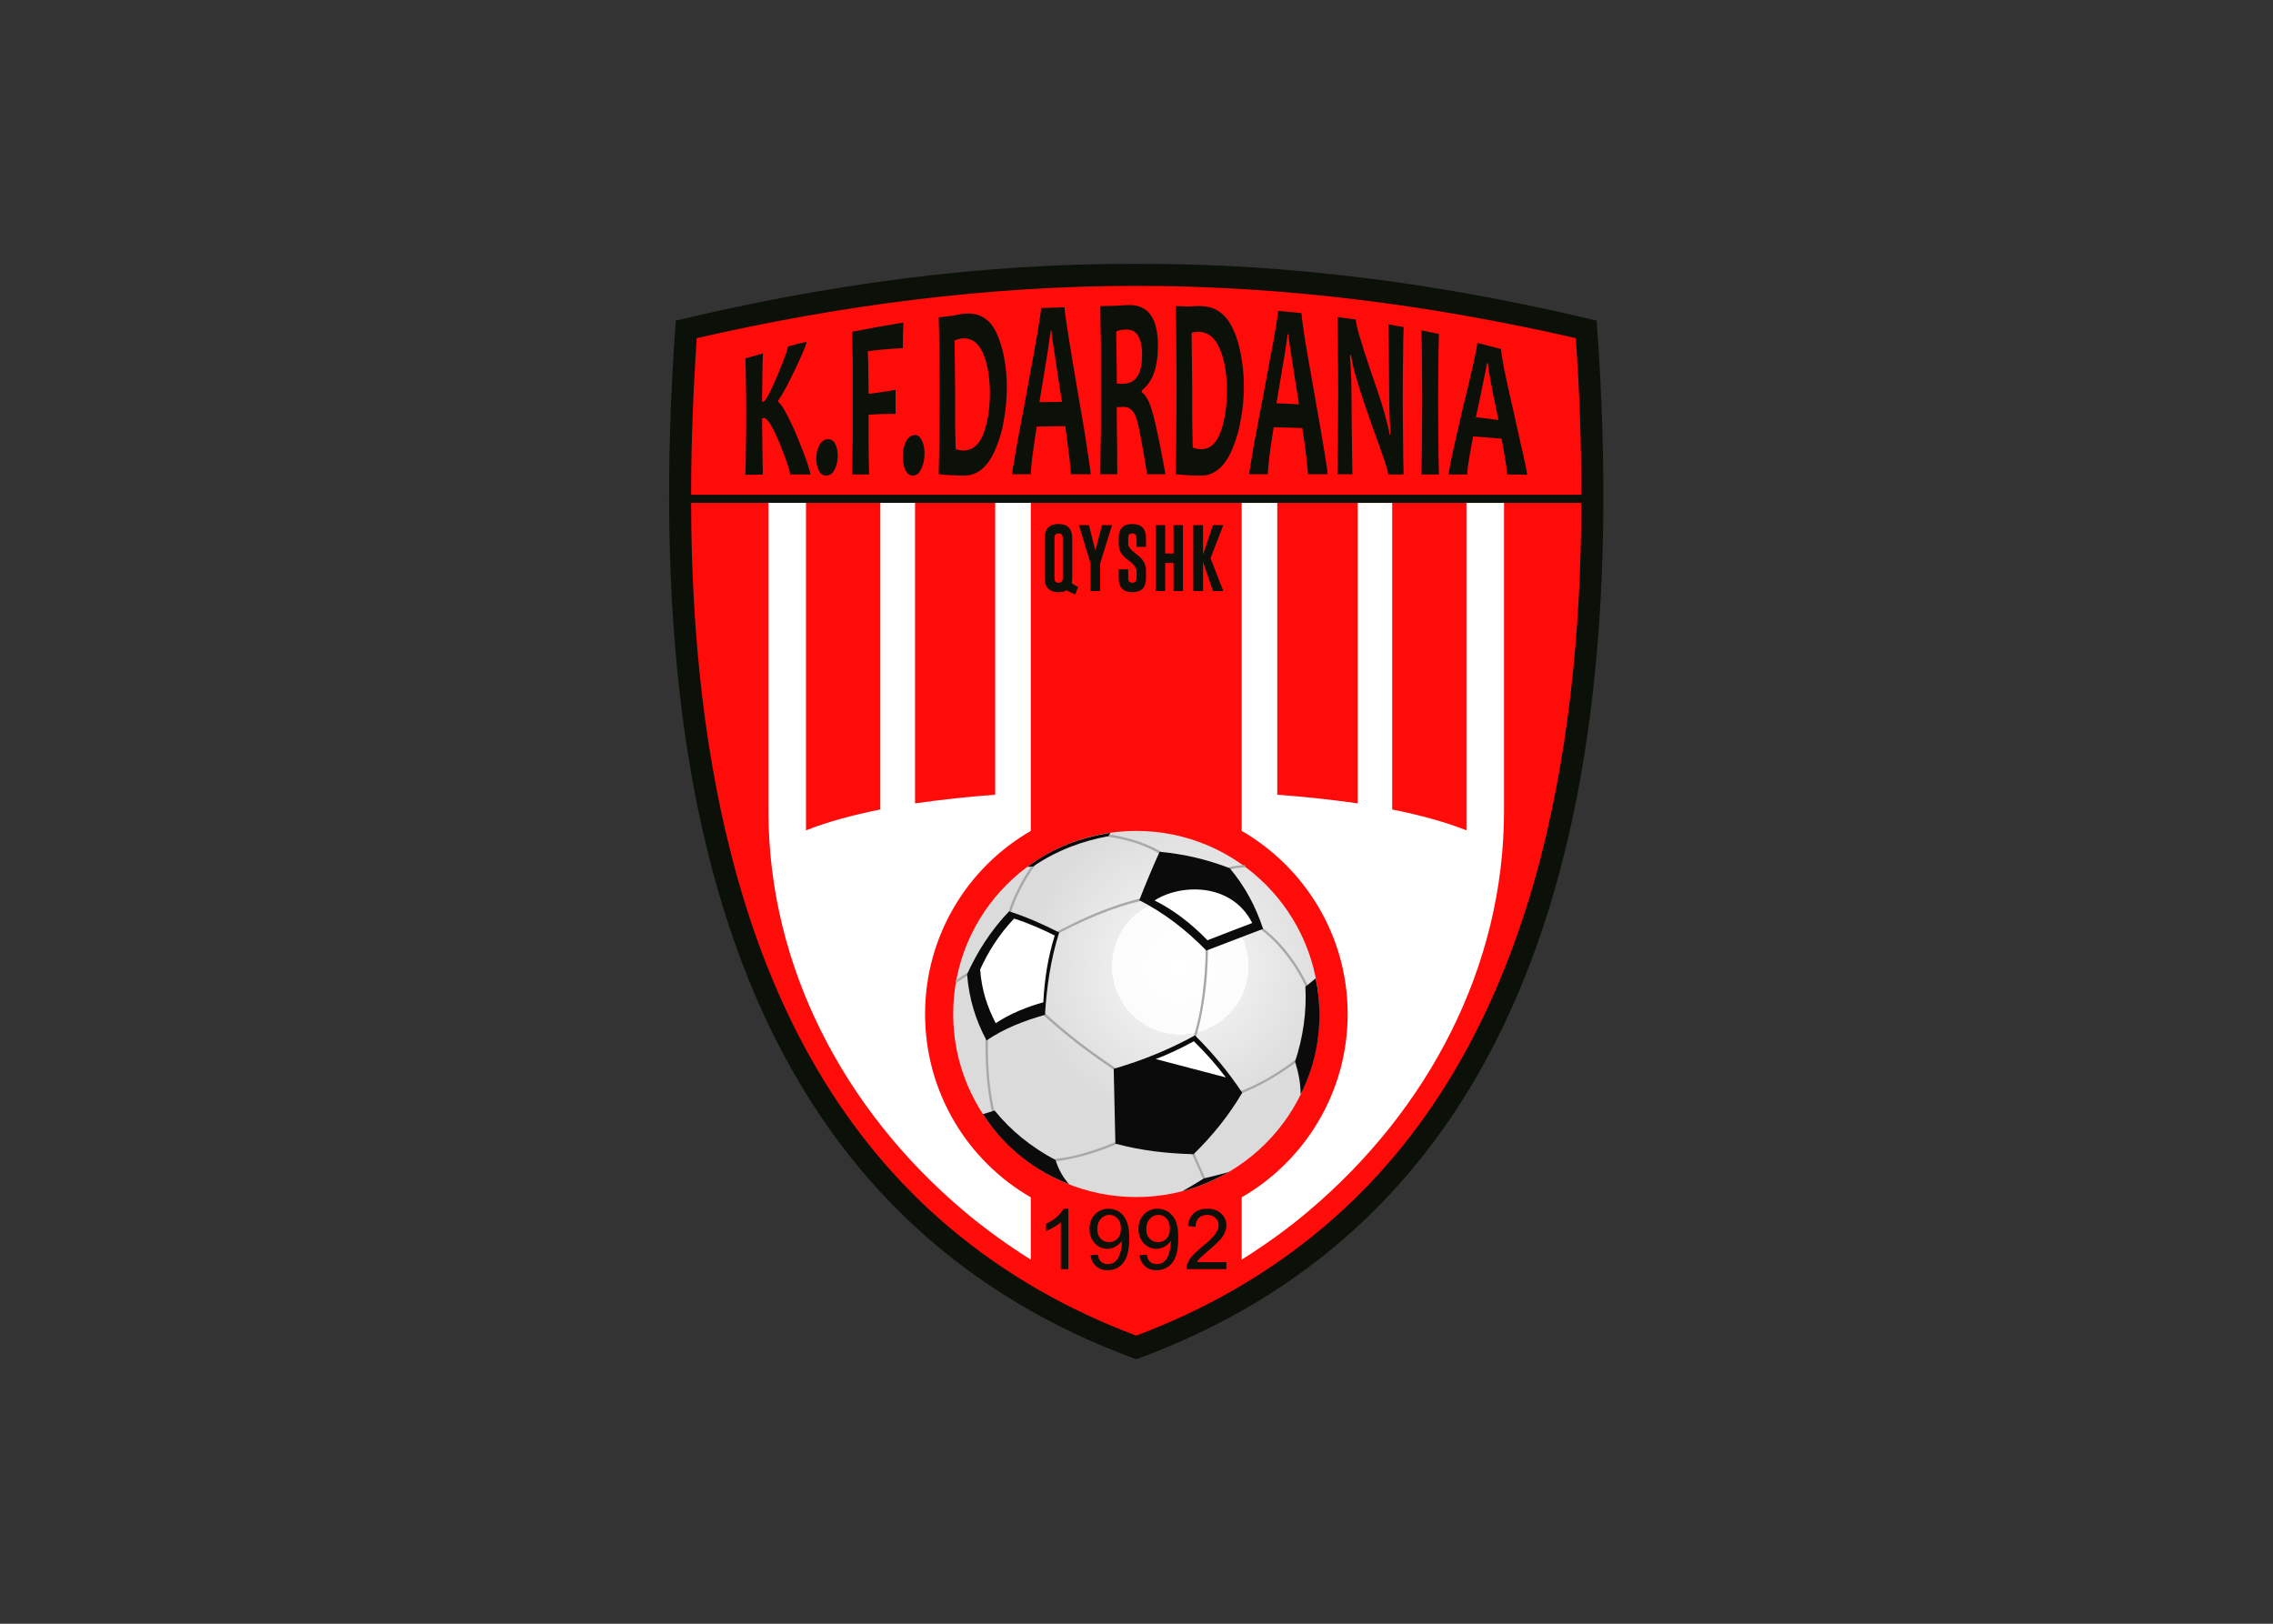 <svg clip-rule="evenodd" fill-rule="evenodd" stroke-linejoin="round" stroke-miterlimit="2" viewBox="0 0 560 400" xmlns="http://www.w3.org/2000/svg" xmlns:xlink="http://www.w3.org/1999/xlink"><rect x="0" y="0" width="560" height="400" fill="#333333" stroke="none"/><radialGradient id="a" cx="0" cy="0" gradientTransform="matrix(53.498 0 0 53.498 176.761 242.836)" gradientUnits="userSpaceOnUse" r="1"><stop offset="0" stop-color="#fff"/><stop offset=".44" stop-color="#fcfcfc"/><stop offset=".44" stop-color="#ededed"/><stop offset="1" stop-color="#dbdbdb"/></radialGradient><g transform="matrix(.714 0 0 .714 164.572 64.66)"><path d="m161.573 378.418c-117.307-42.911-173.657-157.338-158.874-358.355 51.742-12.383 104.444-19.775 158.874-19.583 54.43-.192 107.132 7.2 158.874 19.583 14.784 201.017-41.566 315.444-158.874 358.355z" fill="#0b1009"/><path d="m7.979 82.941c.096 44.35 4.512 89.276 16.416 130.843 13.151 46.078 35.71 87.933 72.669 119.131 19.199 16.224 40.99 28.511 64.509 37.343 23.52-8.832 45.311-21.119 64.51-37.343 37.055-31.198 59.518-73.053 72.765-119.131 11.808-41.567 16.224-86.493 16.32-130.843z" fill="#ff0b09"/><path d="m101.96 327.156c7.391 6.239 15.167 11.807 23.231 16.895v-21.503c-21.791-12.576-36.479-36.191-36.479-63.262 0-26.975 14.688-50.59 36.479-63.165v-113.18h-12.288v100.7c-9.503.672-18.815 1.728-27.647 2.976v-103.676h-11.999v105.788c-9.504 1.92-18.144 4.224-25.631 7.2v-112.988h-12.96v106.364c0 53.95 26.399 103.292 67.294 137.851zm95.996 16.895c8.064-5.088 15.935-10.656 23.231-16.895 40.895-34.559 67.294-83.901 67.294-137.851v-106.364h-12.96v112.988c-7.488-2.976-16.127-5.28-25.631-7.2v-105.788h-11.903v103.676c-8.832-1.248-18.24-2.304-27.743-2.976v-100.7h-12.288v113.18c21.791 12.575 36.575 36.19 36.575 63.165 0 27.071-14.784 50.686-36.575 63.262z" fill="#fff"/><path d="m9.899 26.111c-1.152 17.759-1.92 35.807-1.92 54.046h307.189c0-18.239-.672-36.287-1.92-54.046-49.822-11.424-100.413-18.047-151.675-18.047s-101.852 6.623-151.674 18.047z" fill="#ff0b09"/><path d="m49.162 73.149h-7.008c0-1.056-1.152-4.608-3.552-10.559-2.496-6.144-4.416-9.024-5.472-8.928-.192 0-.384.096-.672.096 0 2.496.096 5.28.096 8.544 0 3.168.096 6.815.192 10.847-2.016.096-4.032.096-6.047.096.096-3.168.192-6.432.192-9.983.096-3.456.096-7.2.096-11.04 0-3.744 0-7.2-.096-10.368 0-3.263-.096-6.143-.192-8.735 2.015-.576 4.031-1.152 6.047-1.728-.096 2.976-.192 5.856-.192 8.639 0 2.784-.096 5.472-.096 8.064.192 0 .384 0 .48-.096.672-.096 2.304-2.976 4.8-8.927 2.496-5.856 3.648-9.312 3.648-10.08 2.112-.576 4.224-1.152 6.432-1.632 0 .768-1.344 4.032-3.936 9.504-2.688 5.663-4.704 9.215-5.856 10.751v.48c.672.48 1.632 1.728 2.688 3.84 1.152 2.112 2.592 4.992 4.128 8.832 1.44 3.552 2.592 6.431 3.264 8.543s1.056 3.36 1.056 3.84zm9.407-6.432c0 1.824-.384 3.36-1.056 4.704-.672 1.44-1.728 2.112-2.976 2.112-1.055 0-1.919-.576-2.495-1.728s-.864-2.496-.864-4.128c0-1.728.288-3.263 1.056-4.607.672-1.344 1.728-2.016 2.975-2.112 1.056 0 1.92.48 2.496 1.632.576 1.056.864 2.496.864 4.127zm22.655-45.982c-.096 2.88-.192 5.856-.192 8.832-4.511.192-8.543.576-12.095 1.056.096 2.208.192 4.512.192 7.008 0 2.399.096 4.991.096 7.679 2.784-.288 5.856-.768 9.312-1.344v8.256c-3.456 0-6.624.096-9.312.288v10.656c0 3.455.096 6.719.192 9.983h-5.856c0-3.84.096-7.871.192-12.191v-26.399c-.096-3.936-.192-7.488-.192-10.656 5.856-1.152 11.712-2.208 17.663-3.168zm7.296 45.214c0 2.016-.384 3.744-1.152 5.28-.672 1.536-1.632 2.304-2.976 2.304-1.056 0-1.824-.672-2.496-1.92-.576-1.344-.864-2.88-.864-4.704 0-1.919.384-3.647 1.056-5.087.768-1.44 1.728-2.208 3.072-2.304 1.056 0 1.824.576 2.4 1.824.672 1.248.96 2.784.96 4.607zm28.415-23.039c0 4.032-.384 7.968-1.056 11.52-.576 3.648-1.536 6.912-2.88 9.984-2.592 6.143-6.239 9.119-10.847 9.119-2.112 0-5.088-.096-8.736-.48.096-4.128.192-8.639.192-13.343s.096-9.696.096-14.976c0-4.992-.096-9.695-.096-14.015s-.096-8.16-.192-11.808c1.248-.096 2.496-.288 3.744-.384.576-.096 1.536-.192 2.688-.48 1.248-.192 2.016-.384 2.4-.384 5.087-.48 8.831 1.728 11.135 6.72 1.152 2.496 2.016 5.28 2.592 8.352.576 3.168.96 6.528.96 10.175zm-5.856 2.112c0-5.567-.864-10.175-2.4-13.823-1.632-3.552-4.031-5.28-7.295-4.992-.576.096-1.44.288-2.496.672 0 2.784.096 5.664.096 8.544 0 2.976.096 5.951.096 9.023v9.984c0 3.36.096 6.624.192 9.984.96.288 1.824.48 2.784.48 3.072-.096 5.375-2.016 6.815-5.856s2.208-8.544 2.208-14.016zm34.751 28.031h-6.816c0-.96-.192-2.88-.48-5.568-.384-2.783-.864-6.431-1.44-11.039-3.36.096-6.623.096-9.887.192-.672 4.416-1.152 8.064-1.536 10.751-.288 2.784-.48 4.608-.48 5.664h-6.432c0-.576.384-3.168 1.248-7.775.768-4.704 2.112-11.424 3.744-20.256 1.632-8.831 2.88-15.647 3.744-20.543.768-4.896 1.248-7.776 1.248-8.736 2.688-.096 5.375-.192 8.063-.288 0 .768.384 3.648 1.152 8.448s1.824 11.52 3.36 20.351c1.536 8.736 2.688 15.552 3.36 20.352.768 4.799 1.152 7.679 1.152 8.447zm-9.888-24.959c-1.152-7.584-2.112-13.439-2.687-17.567-.672-4.032-.96-6.432-.96-7.008h-.288c0 .576-.384 2.976-.96 7.104-.672 4.032-1.632 9.983-2.88 17.567 2.592 0 5.183-.096 7.775-.096zm35.711 24.959h-6.336c-.864-5.28-1.536-9.503-2.208-12.767-.576-3.264-1.152-5.472-1.536-6.72-.96-2.496-2.303-3.744-4.319-3.744-.864 0-1.632.096-2.4.096 0 3.84 0 7.68.096 11.52 0 3.84.096 7.679.096 11.615h-5.856c0-4.512.096-9.311.192-14.303v-31.007c-.096-4.704-.192-8.832-.192-12.672 1.152 0 2.4-.096 3.648-.096.48 0 1.344 0 2.688-.096s2.592-.192 3.744-.192c6.527 0 9.791 4.704 9.791 14.016 0 3.744-.48 6.816-1.344 9.408-.96 2.591-2.4 4.607-4.224 6.047v.672c1.44.864 2.688 3.168 3.744 7.104.576 1.92 1.152 4.608 1.92 8.16.768 3.456 1.536 7.871 2.496 12.959zm-8.064-41.086c0-5.856-1.728-8.832-5.375-8.832-1.344 0-2.592.192-3.552.672 0 2.304.096 4.896.096 7.968.096 2.976.096 6.336.096 9.983.768.096 1.44.096 2.016.096 4.511 0 6.719-3.263 6.719-9.887zm35.135 10.559c0 4.128-.384 8.064-1.056 11.616-.576 3.648-1.632 7.008-2.88 10.08-2.592 6.239-6.24 9.311-10.847 9.311-2.208 0-5.088-.096-8.736-.48.096-4.512.192-9.311.192-14.303 0-5.088.096-10.368.096-16.032 0-5.375-.096-10.367-.096-14.975s-.096-8.832-.192-12.672c1.248 0 2.496 0 3.744.096.576 0 1.536 0 2.688-.096 1.248 0 2.016-.096 2.4 0 5.087.096 8.831 2.976 11.135 8.352 1.248 2.688 2.016 5.664 2.592 8.832s.96 6.624.96 10.271zm-5.856 1.728c0-5.663-.768-10.463-2.4-14.303-1.632-3.936-4.032-5.952-7.295-6.048-.672 0-1.44.096-2.496.288 0 2.976.096 6.048.096 9.12s.096 6.239.096 9.503v10.56c.096 3.552.096 7.008.192 10.464.96.384 1.824.576 2.784.576 3.071.096 5.375-1.92 6.815-5.856 1.44-3.84 2.208-8.64 2.208-14.304zm34.751 28.799h-6.816c0-.96-.192-2.688-.48-5.376-.288-2.687-.768-6.143-1.44-10.559-3.264-.096-6.623-.192-9.887-.288-.672 4.416-1.248 7.968-1.536 10.655-.288 2.688-.48 4.512-.48 5.568h-6.432c0-.576.48-3.168 1.248-7.871.768-4.608 2.112-11.328 3.744-19.968 1.632-8.639 2.88-15.359 3.744-20.063.768-4.704 1.248-7.488 1.248-8.448 2.687.288 5.375.48 8.063.768 0 .768.384 3.552 1.056 8.256.768 4.704 1.92 11.328 3.456 19.871 1.536 8.448 2.592 14.976 3.36 19.488.768 4.607 1.152 7.199 1.152 7.967zm-9.888-24.095c-1.152-7.488-2.112-13.247-2.688-17.183-.672-4.128-.96-6.432-.96-7.008h-.288c0 .48-.384 2.784-.96 6.72-.671 4.032-1.631 9.695-2.879 17.087 2.591.096 5.183.192 7.775.384zm36.095 24.191h-5.28c0-.576-.48-2.304-1.44-5.184-.96-2.879-2.496-7.007-4.416-12.383-2.016-5.664-3.648-10.56-4.799-14.496-1.248-3.935-1.92-7.007-2.208-9.119h-.384c.192 2.976.384 5.856.48 8.639 0 2.688.096 5.28.096 7.68 0 3.36 0 7.2.096 11.328 0 4.128.096 8.639.192 13.439h-5.184c0-4.32.192-8.831.192-13.535s.096-9.6.096-14.784c0-5.088-.096-9.791-.096-14.111s-.192-8.256-.192-11.808c2.112.288 4.128.576 6.336.864 0 .672.384 2.592 1.248 5.568.863 2.976 2.207 7.104 3.935 12.288 1.92 5.471 3.456 9.983 4.512 13.631.96 3.648 1.728 6.336 2.016 8.256h.288c-.192-2.976-.288-5.76-.384-8.448-.096-2.592-.096-5.184-.096-7.488 0-3.552-.096-7.199-.096-10.943 0-3.648-.192-7.392-.192-11.232 1.728.384 3.552.672 5.28.96-.096 3.264-.192 6.816-.192 10.848-.096 4.032-.096 8.543-.096 13.343 0 4.896 0 9.6.096 14.016 0 4.416.096 8.639.192 12.671zm12.191 0h-6.047c.096-3.936.192-8.063.192-12.383s.096-8.928.096-13.632c0-4.608-.096-8.927-.096-12.863s-.096-7.584-.192-10.848c2.016.384 4.032.864 6.047 1.248-.096 3.168-.192 6.624-.192 10.464s-.096 8.063-.096 12.671.096 9.12.096 13.344.096 8.255.192 11.999zm30.431.096c-2.304-.096-4.608-.096-6.911-.096 0-.672-.096-2.112-.48-4.128-.288-2.016-.768-4.799-1.44-8.255-3.264-.288-6.528-.48-9.792-.768-.672 3.552-1.248 6.431-1.536 8.639-.384 2.112-.48 3.648-.48 4.512h-6.432c0-.48.384-2.688 1.152-6.528.864-3.839 2.112-9.311 3.744-16.415 1.728-6.912 2.976-12.191 3.744-15.839.864-3.744 1.248-5.856 1.248-6.624 2.688.672 5.472 1.44 8.16 2.112 0 .672.384 2.88 1.056 6.72.768 3.743 1.92 9.023 3.455 15.647 1.44 6.624 2.592 11.52 3.36 14.975.768 3.456 1.152 5.472 1.152 6.048zm-9.887-18.911c-1.248-5.952-2.208-10.56-2.784-13.824-.576-3.263-.864-5.183-.864-5.663-.096-.096-.288-.096-.384-.096 0 .48-.288 2.208-.96 5.279-.576 3.072-1.536 7.488-2.784 13.344 2.592.288 5.184.672 7.776.96z" fill="#0b1009" fill-rule="nonzero"/><path d="m136.23 95.036c0-1.056-.48-1.536-1.44-1.536h-.096c-.864 0-1.344.48-1.344 1.536v13.92c0 1.056.48 1.536 1.344 1.536h.096c.96 0 1.44-.48 1.44-1.536zm3.072 15.552c.48.48 1.248.96 2.208 1.344l-.96 2.592c-.96-.384-2.112-.864-2.976-1.44-.672.48-1.632.672-2.784.672-3.167 0-4.799-1.632-4.799-4.8v-13.92c0-3.167 1.632-4.799 4.799-4.799 3.072 0 4.704 1.632 4.704 4.799v13.92c0 .576-.096 1.152-.192 1.632zm47.902-8.544 4.416 11.328h-3.552l-3.455-10.08v10.08h-3.36v-22.751h3.36v10.175l3.455-10.175h3.552zm-18.911-11.423h3.264v9.791h2.88v-9.791h3.264v22.751h-3.264v-9.696h-2.88v9.696h-3.264zm-12.767 4.415c0-3.167 1.536-4.799 4.703-4.799 3.168 0 4.704 1.632 4.704 4.799v3.072h-3.264v-3.072c0-1.056-.48-1.536-1.44-1.536-.959 0-1.439.48-1.439 1.536v2.112c0 .96 1.055 2.208 3.071 3.648 2.016 1.536 3.072 3.264 3.072 5.28v2.88c0 3.168-1.536 4.8-4.704 4.8-3.167 0-4.703-1.632-4.703-4.8v-3.072h3.264v3.072c0 1.056.48 1.536 1.439 1.536.96 0 1.44-.48 1.44-1.536v-2.592c0-1.056-1.056-2.4-3.071-3.84-2.112-1.44-3.072-3.264-3.072-5.376zm-10.272-4.415 2.208 8.831 2.304-8.831h3.456l-4.032 12.959-.096.288v9.504h-3.264v-9.504l-.096-.288-3.936-12.959z" fill="#0b1009" fill-rule="nonzero"/><path d="m138.15 347.315h-2.592v-16.224c-.576.576-1.344 1.152-2.399 1.728-.96.576-1.92 1.056-2.688 1.344v-2.496c1.44-.672 2.688-1.44 3.743-2.4 1.056-.959 1.824-1.919 2.304-2.783h1.632zm7.68-4.8 2.496-.192c.192 1.152.576 2.016 1.152 2.496s1.344.768 2.304.768c.768 0 1.44-.192 2.016-.48.576-.384 1.056-.864 1.44-1.44.384-.672.672-1.44.96-2.496.288-.96.384-2.016.384-3.072v-.576c-.48.864-1.248 1.536-2.112 2.016s-1.824.768-2.88.768c-1.728 0-3.168-.672-4.32-1.92s-1.824-2.88-1.824-4.896c0-2.112.672-3.84 1.92-5.087 1.248-1.248 2.784-1.92 4.608-1.92 1.344 0 2.592.384 3.744 1.056 1.152.768 1.92 1.823 2.496 3.167s.96 3.264.96 5.856-.288 4.704-.864 6.336c-.576 1.536-1.44 2.784-2.592 3.552-1.152.864-2.496 1.248-4.032 1.248-1.632 0-2.976-.48-3.936-1.344-1.056-.96-1.728-2.208-1.92-3.84zm10.464-9.12c0-1.536-.384-2.688-1.152-3.552-.768-.863-1.728-1.247-2.88-1.247-1.056 0-2.112.48-2.88 1.343-.864.96-1.248 2.112-1.248 3.648 0 1.344.384 2.4 1.152 3.168.768.864 1.728 1.248 2.976 1.248 1.152 0 2.112-.384 2.88-1.248.768-.768 1.152-1.92 1.152-3.36zm6.431 9.12 2.496-.192c.192 1.152.576 2.016 1.152 2.496s1.344.768 2.304.768c.768 0 1.44-.192 2.016-.48.576-.384 1.056-.864 1.44-1.44.384-.672.672-1.44.96-2.496.288-.96.384-2.016.384-3.072v-.576c-.48.864-1.248 1.536-2.112 2.016s-1.824.768-2.88.768c-1.728 0-3.168-.672-4.32-1.92s-1.824-2.88-1.824-4.896c0-2.112.672-3.84 1.92-5.087 1.248-1.248 2.784-1.92 4.608-1.92 1.344 0 2.592.384 3.744 1.056 1.152.768 1.92 1.823 2.592 3.167.576 1.344.864 3.264.864 5.856s-.288 4.704-.864 6.336c-.576 1.536-1.44 2.784-2.592 3.552-1.152.864-2.496 1.248-4.032 1.248-1.632 0-2.976-.48-3.936-1.344-1.056-.96-1.728-2.208-1.92-3.84zm10.464-9.12c0-1.536-.384-2.688-1.152-3.552-.768-.863-1.728-1.247-2.784-1.247-1.152 0-2.208.48-2.976 1.343-.864.96-1.248 2.112-1.248 3.648 0 1.344.384 2.4 1.152 3.168.768.864 1.824 1.248 2.976 1.248s2.112-.384 2.88-1.248c.768-.768 1.152-1.92 1.152-3.36zm19.487 11.52v2.4h-13.727c-.096-.576 0-1.152.288-1.728.288-.96.864-1.92 1.632-2.784s1.92-1.92 3.36-3.168c2.303-1.824 3.839-3.264 4.607-4.416.768-1.056 1.152-2.016 1.152-3.072 0-.96-.288-1.824-1.056-2.496-.768-.671-1.632-1.055-2.88-1.055-1.151 0-2.207.384-2.879 1.055-.768.768-1.152 1.824-1.152 3.072l-2.592-.288c.192-1.92.864-3.359 2.016-4.415s2.688-1.536 4.703-1.536c2.016 0 3.552.576 4.704 1.632 1.248 1.151 1.824 2.495 1.824 4.127 0 .864-.192 1.632-.576 2.496-.288.768-.864 1.632-1.632 2.496-.864.864-2.112 2.112-3.936 3.648-1.535 1.344-2.591 2.208-2.975 2.688-.48.384-.768.864-1.056 1.344z" fill="#0b1009" fill-rule="nonzero"/><circle cx="161.573" cy="259.286" fill="url(#a)" r="63.166"/><path d="m195.652 286.645c3.744-1.248 7.68-3.168 11.616-5.376 4.032-2.4 7.967-5.087 11.615-8.063l.48.672c-3.648 2.975-7.583 5.663-11.711 8.063-3.936 2.304-7.968 4.128-11.808 5.472zm-3.264-77.469c.96-.48 2.112-.768 3.36-.96 1.152-.192 2.4-.288 3.36-.288l.096.768c-1.056 0-2.208.096-3.36.288-1.056.192-2.208.48-3.072.96zm-61.341 23.423c5.471-2.976 10.943-5.76 16.511-8.064 5.568-2.303 11.136-4.127 16.607-5.375l.192.864c-5.471 1.152-10.943 2.976-16.511 5.279-5.472 2.208-11.04 4.992-16.415 7.968zm-13.824-7.392c.768-2.975 2.016-6.047 3.552-9.023 1.44-2.976 3.264-5.952 5.376-8.832l.672.384c-2.112 2.976-3.84 5.856-5.376 8.832-1.44 2.976-2.688 5.952-3.456 8.927zm53.47-20.543c-2.208-1.536-5.184-2.88-8.544-4.128-3.455-1.152-7.295-2.016-11.231-2.592l.192-.767c3.84.479 7.776 1.439 11.231 2.591 3.552 1.248 6.624 2.688 8.832 4.224zm50.59 48.094c-1.824-4.703-4.608-9.599-8.16-14.111-3.071-3.936-6.719-7.488-10.943-10.176l.48-.672c4.224 2.784 7.968 6.336 11.135 10.368 3.552 4.512 6.336 9.504 8.256 14.207zm-41.758 19.872c2.112-5.28 3.552-11.136 4.512-17.184 1.056-6.911 1.536-14.015 1.536-20.735h.767c0 6.816-.383 13.92-1.535 20.831-.96 6.144-2.4 12-4.608 17.376zm-22.559 7.967c-5.568-3.648-10.752-7.295-15.552-10.943-4.8-3.744-9.311-7.488-13.247-11.328l.576-.576c3.936 3.744 8.351 7.488 13.151 11.232 4.8 3.648 9.984 7.296 15.456 10.943zm-46.463-15.647c-.192 4.896-.192 9.888.192 14.879.384 4.992 1.152 9.984 2.304 14.976l-.768.192c-1.248-4.992-1.92-10.08-2.304-15.072-.384-4.991-.48-9.983-.288-14.975zm-5.759-19.583c-.864.384-1.728.864-2.592 1.344-.864.576-1.824 1.248-2.592 1.824l-.48-.672c.768-.576 1.728-1.248 2.688-1.824.864-.576 1.728-1.056 2.592-1.44zm26.495 64.125c3.935-.192 8.063-.96 12.095-2.112 4.416-1.248 8.832-2.88 12.768-4.703l.384.767c-4.032 1.824-8.448 3.456-12.96 4.704-4.128 1.152-8.256 1.92-12.191 2.208zm53.662 7.296-4.512-10.176.768-.384 4.416 10.272z" fill="#a8a8a8" fill-rule="nonzero"/><g fill="#0b0b0b"><path d="m198.148 286.453c-4.608-6.912-9.984-13.535-16.319-19.775-8.736 4.8-18.048 8.64-28.031 11.519.192 8.64.384 17.184.576 25.823 9.311 2.496 17.759 3.36 26.975 3.648 6.527-6.335 12.287-13.535 16.799-21.215z"/><path d="m223.491 246.999c3.264 15.647 0 29.95-5.184 40.03 0-3.744-.768-7.584-1.92-11.327 2.688-8.16 4.032-16.8 3.552-25.823 1.152-.96 2.4-1.92 3.552-2.88z"/><path d="m138.438 318.036c-11.327-4.416-21.887-12.096-29.759-24.191 1.344-.384 2.688-.864 4.032-1.248 5.568 6.912 12.576 12.575 21.023 17.087 1.152 3.648 2.784 6.24 4.704 8.352z"/><path d="m134.982 231.159c-5.663-2.88-11.327-5.376-17.279-7.296-6.432 6.72-11.039 14.112-14.495 21.696.672 8.639 3.072 16.127 6.719 22.847 6.24-4.224 13.056-6.816 20.16-8.832.576-9.503 1.92-19.007 4.895-28.415z"/><path d="m152.646 196.793c-9.984 1.535-19.583 4.991-28.607 11.711.672 0 1.248 0 1.92-.096 8.351-5.664 17.087-8.832 26.015-10.464.192-.384.48-.767.672-1.151z"/><path d="m162.629 220.024c2.016-5.184 4.32-10.752 7.008-16.704 8.448.768 16.511 2.688 24.191 5.664 5.28 6.24 9.024 13.344 11.52 20.927-6.528 2.496-13.056 4.992-19.583 7.488-7.2-7.392-14.88-13.152-23.136-17.375z"/><path d="m193.54 313.812c-5.184 2.88-10.463 5.184-16.031 6.624 2.496-1.44 4.992-2.88 7.392-4.416 2.879-.672 5.759-1.44 8.639-2.208z"/></g><path d="m167.909 220.12c8.64-5.664 26.495-6.432 33.695 7.775-5.088 1.92-10.272 3.936-15.456 5.952-5.663-5.856-11.711-10.463-18.239-13.727z" fill="#fff"/><path d="m133.446 232.215c-4.607-2.304-9.215-4.32-14.015-5.856-5.184 5.472-8.928 11.424-11.712 17.568.48 7.007 2.496 13.055 5.376 18.527 5.088-3.36 10.656-5.568 16.416-7.2.384-7.679 1.536-15.359 3.935-23.039z" fill="#fff"/><path d="m192.484 281.173c-3.264-4.32-6.911-8.447-11.039-12.479-4.224 2.304-8.544 4.416-13.152 6.144z" fill="#fff"/></g></svg>